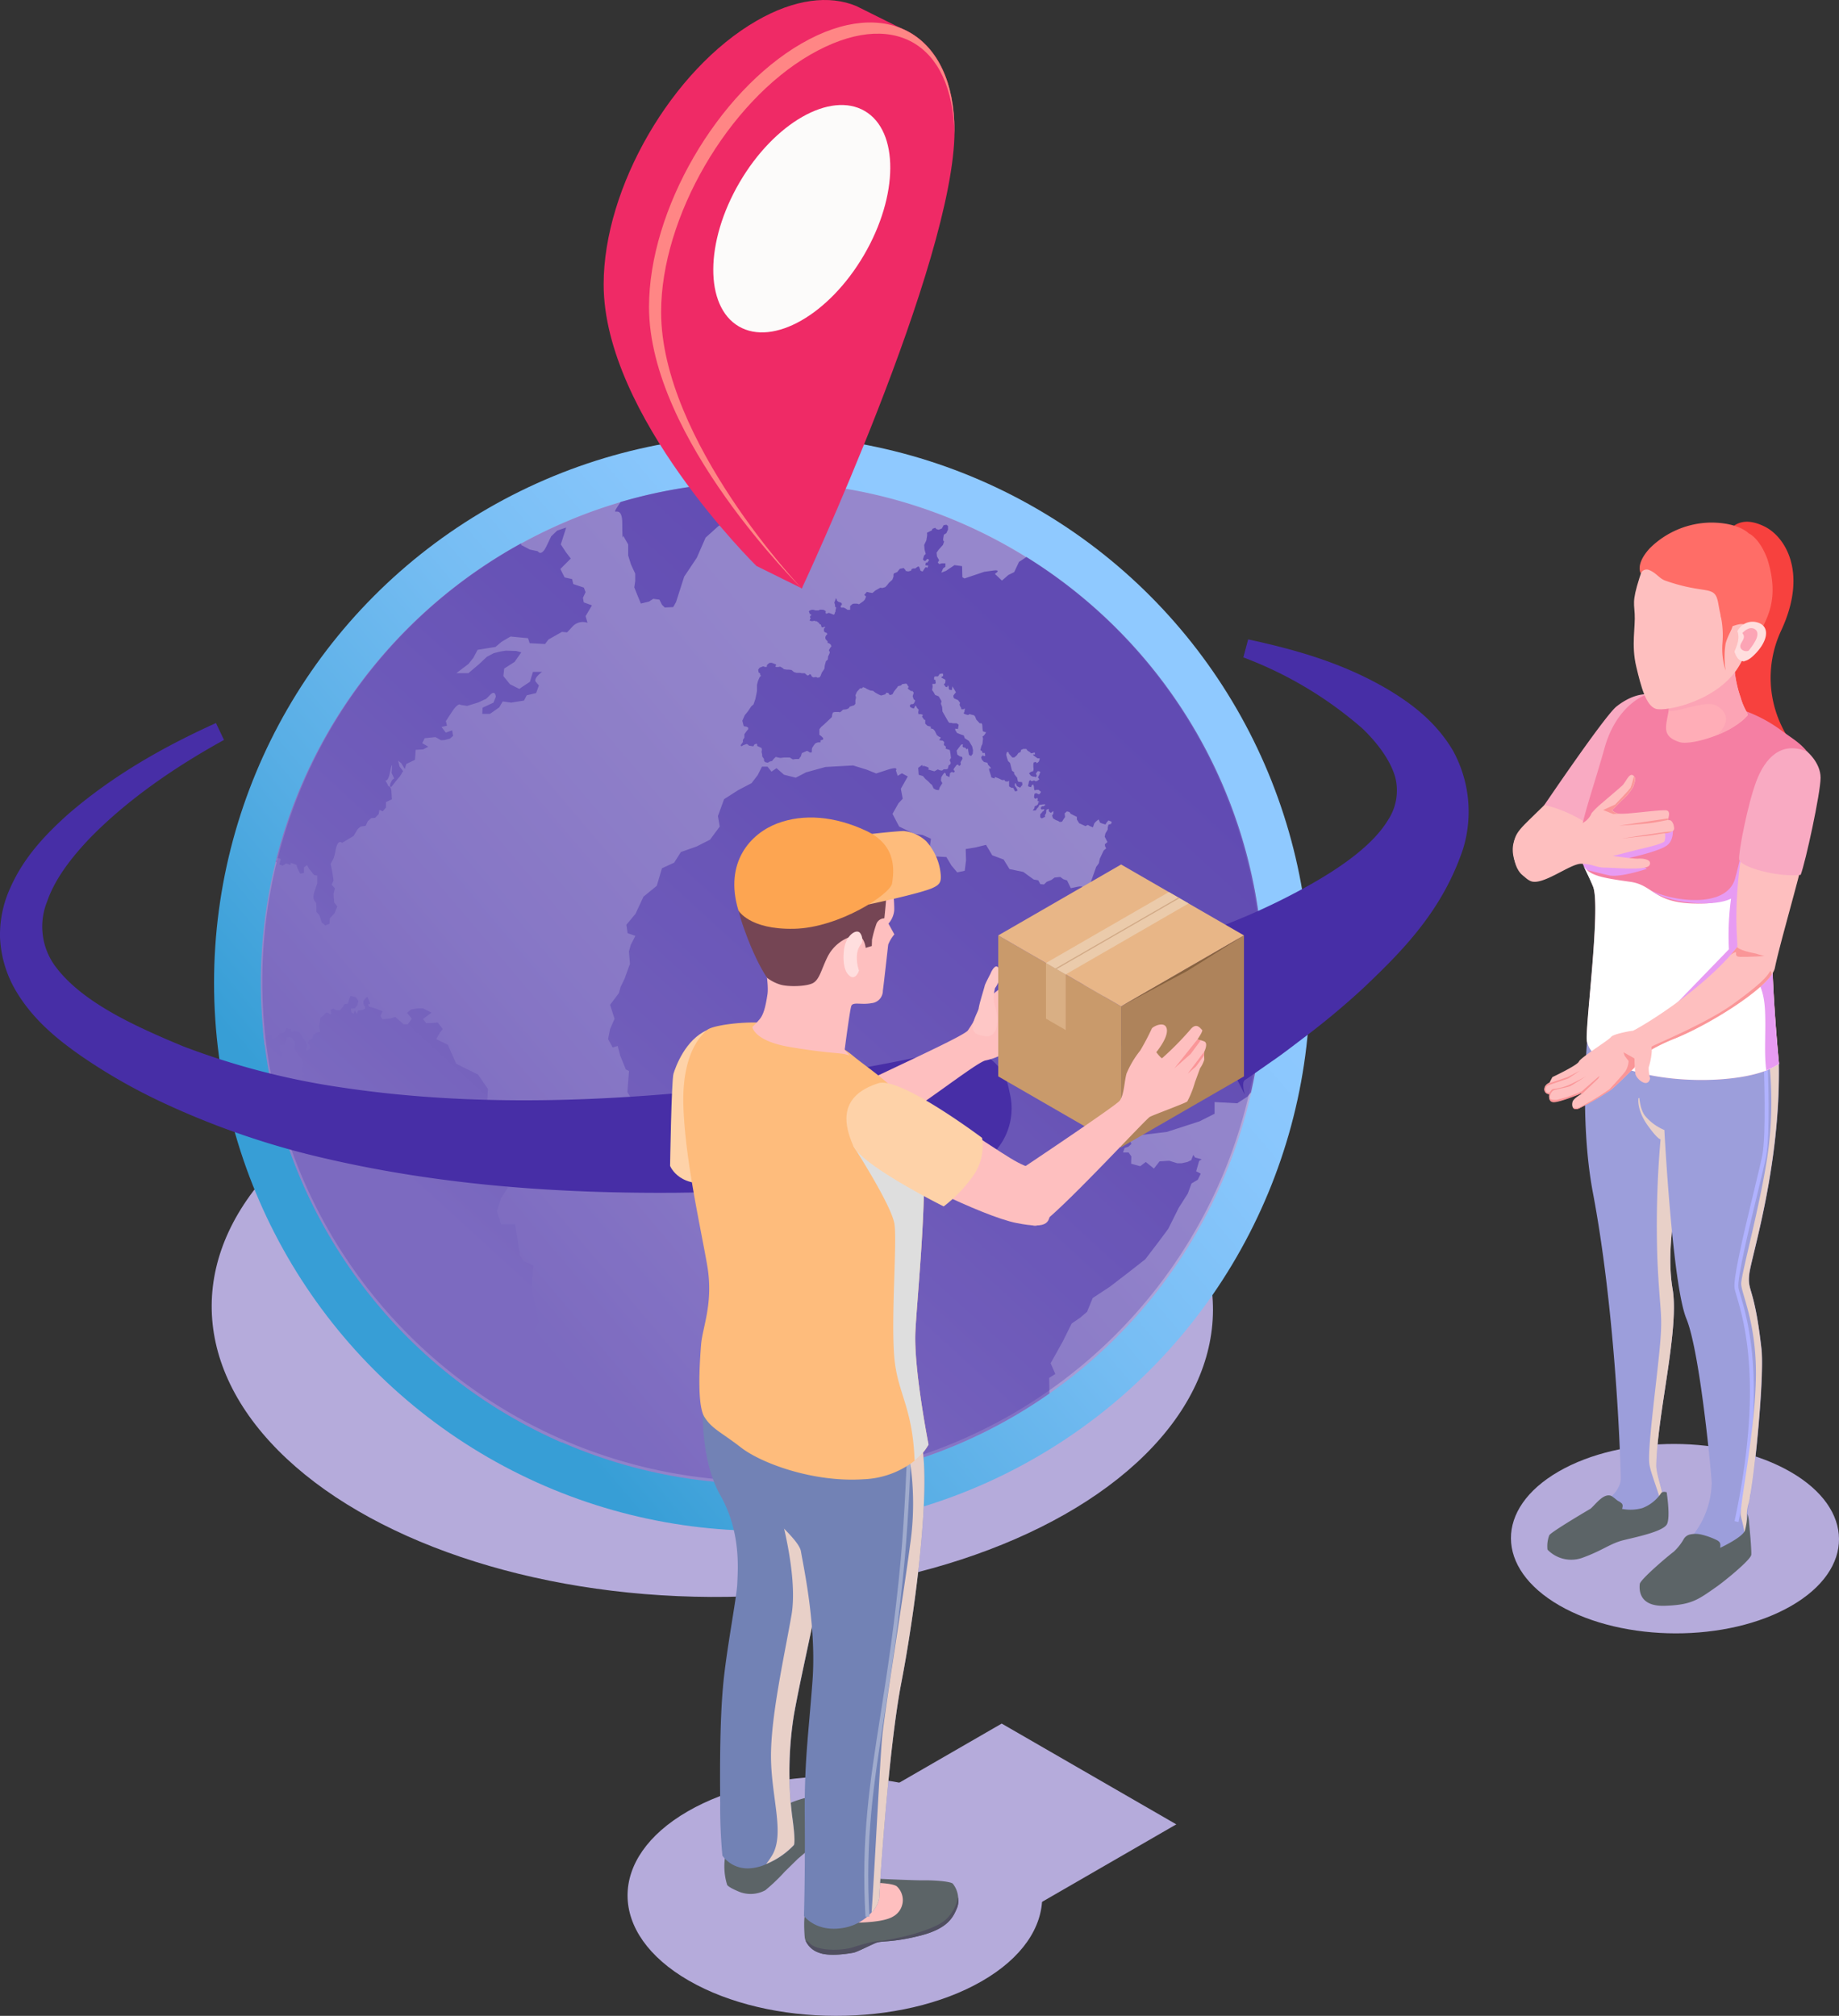 <svg xmlns="http://www.w3.org/2000/svg" xmlns:xlink="http://www.w3.org/1999/xlink" width="332.567" height="364.6" viewBox="0 0 332.567 364.6">
  <rect x="0" y="0" width="332.567" height="364.6" fill="#333333" stroke="none"/>
  <defs>
    <linearGradient id="linear-gradient" x1="0.127" y1="0.816" x2="0.859" y2="0.196" gradientUnits="objectBoundingBox">
      <stop offset="0.09" stop-color="#379ed6"/>
      <stop offset="0.3" stop-color="#58aee5"/>
      <stop offset="0.54" stop-color="#76bdf3"/>
      <stop offset="0.75" stop-color="#88c6fc"/>
      <stop offset="0.9" stop-color="#8fc9ff"/>
    </linearGradient>
    <linearGradient id="linear-gradient-2" x1="0.127" y1="0.816" x2="0.859" y2="0.196" gradientUnits="objectBoundingBox">
      <stop offset="0.09" stop-color="#9182ca"/>
      <stop offset="0.31" stop-color="#9f92d1"/>
      <stop offset="0.66" stop-color="#afa4d8"/>
      <stop offset="0.9" stop-color="#b5abdb"/>
    </linearGradient>
    <linearGradient id="linear-gradient-3" x1="0.173" y1="0.848" x2="0.858" y2="0.098" gradientUnits="objectBoundingBox">
      <stop offset="0.09" stop-color="#9182ca"/>
      <stop offset="0.32" stop-color="#8271c3"/>
      <stop offset="0.66" stop-color="#725fbb"/>
      <stop offset="0.9" stop-color="#6c58b8"/>
    </linearGradient>
    <linearGradient id="linear-gradient-4" x1="-1392.507" y1="44.677" x2="-1391.54" y2="44.677" gradientUnits="objectBoundingBox">
      <stop offset="0.12" stop-color="#feb9b8"/>
      <stop offset="1" stop-color="#ffdede"/>
    </linearGradient>
    <linearGradient id="linear-gradient-5" x1="-361.347" y1="0.831" x2="-361.584" y2="-0.042" gradientUnits="objectBoundingBox">
      <stop offset="0.12" stop-color="#f7413e"/>
      <stop offset="0.99" stop-color="#ff6d67"/>
    </linearGradient>
    <linearGradient id="linear-gradient-6" x1="1030.983" y1="0.57" x2="1031.522" y2="1.142" gradientUnits="objectBoundingBox">
      <stop offset="0.12" stop-color="#fca4b5"/>
      <stop offset="0.99" stop-color="#ffadb7"/>
    </linearGradient>
    <linearGradient id="linear-gradient-7" x1="-825.263" y1="0.682" x2="-823.885" y2="0.184" xlink:href="#linear-gradient-4"/>
    <linearGradient id="linear-gradient-8" x1="-1512.165" y1="0.213" x2="-1512.872" y2="0.88" xlink:href="#linear-gradient-6"/>
  </defs>
  <g id="Grupo_124803" data-name="Grupo 124803" transform="translate(-982.433 -1014)">
    <g id="CF8_1.4_Declaraciones_de_cambio_1_copia" data-name="CF8_1.4 Declaraciones de cambio 1 copia" transform="translate(964.638 987.52)">
      <g id="Layer_1" data-name="Layer 1" transform="translate(17.795 26.481)">
        <g id="Grupo_62456" data-name="Grupo 62456">
          <g id="Grupo_62452" data-name="Grupo 62452" transform="translate(0 78.663)">
            <g id="Grupo_62451" data-name="Grupo 62451" transform="translate(38.02)">
              <ellipse id="Elipse_4351" data-name="Elipse 4351" cx="52.267" cy="90.537" rx="52.267" ry="90.537" transform="matrix(0.005, -1, 1, 0.005, 0, 209.716)" fill="#b5abdb"/>
              <g id="Grupo_62450" data-name="Grupo 62450" transform="translate(0.69)">
                <circle id="Elipse_4352" data-name="Elipse 4352" cx="99.105" cy="99.105" r="99.105" fill="url(#linear-gradient)"/>
                <circle id="Elipse_4353" data-name="Elipse 4353" cx="90.644" cy="90.644" r="90.644" transform="translate(8.46 8.46)" fill="url(#linear-gradient-2)"/>
                <path id="Trazado_132337" data-name="Trazado 132337" d="M88.52,286.49Z" transform="translate(-73.226 -166.616)" fill="#869741"/>
                <path id="Trazado_132338" data-name="Trazado 132338" d="M144.743,144.255a90.927,90.927,0,0,1,23.167-3.635l.313.458-2.6,2.031v2.107l-.618,1.848-2.6,1.581-2.291,2.062-1.581,3.627-2.291,3.428-1.466,4.581-.512.924-1.527.076-.512-.5-.458-.924-1.122-.145-.764.5-1.474.351-.672-1.634-.512-1.29.168-1.138v-1.352l-.764-1.642-.512-1.642v-1.993l-.9-1.573s-.168,1.573-.168-2.421C144.964,144.048,142.368,147.874,144.743,144.255Zm114.224,91.423-2.291,1.428-3.238-1.2.5-1.886.252-2.787-.764-.489-.649,1s-1.2,2.428-1.2.542v-1.878l.557-1.176-1.023-1.917-1.268-2.558-.046-2.619.641-.244.305-1.2.9,1.206.817-.993,1.672,5.406,1.527,1.68,1.145,1.481,1.023,1.184,1.367,1.252.947-1.275.84,1.046v-.451a90.576,90.576,0,0,0-42.844-77.022l-1.344.886-.87,1.848-1.046.512-1.168,1.016-1.283-1.206s1.321-.817-.3-.6l-1.619.221-3.574,1.206-.382-.229-.053-2-1.374-.183-1.527,1.031-.848.328.313-.764.42-.3v-.618h-.641l-.489.13-.244-.29.244-.4-.389-.68-.076-.695.389-.55.764-.855.221-.649s-.252.053-.16-.565l.1-.618.451-.283.305-.649v-.641l-.283-.237-.5.076-.351.618-.565.214-.428-.13-.176-.229-.512.183-.107.29-.5.237-.4.206s.107.176,0,.764l-.1.6-.389.832.069.848.214.764-.3.3-.206.7s.283.466.527.183l.244-.283.359.168-.321.489h-.267l-.115.489.55.092-.229.451s-.13-.443-.466.076l-.344.527-.374-.145-.092-.283-.153-.4s-.092-.191-.4.038l-.3.229h-.344l-.3.092-.145.328-.512.122-.565-.13s.244.061,0-.214l-.237-.275-.695.145-.336.4-.122.176-.634.275-.053.176v.374l-.206.565-.611.55-.4.519-.283.283-.512.153-.389-.053-.909.527-.5.428-.489-.076-.527-.122-.458.542.321.3-.221.55-.283.3-.764.542-.351-.107h-.6l-.26.076-.4.359v.68h-.489l-.283-.206-.374-.191h-.489l-.1-.237.069-.115.176-.191-.053-.283-.252-.122-.344-.107-.237-.206-.061-.252-.2-.2v.2l-.107.305-.115.29.13.458v.305l.206.137-.061.244-.069.328v.206l-.13.16v.2l-.176.168-.29-.115-.6-.229-.4.137h-.145l-.053-.26.053-.176-.382-.237-.4-.038h-.283l-.252.137h-.527l-.451-.115h-.252l-.382.13-.145.176.145.344s-.069.046.145.16l.214.115-.252.183-.053.275.137.1-.206.435.267.13h.336l.26-.084.153.1h.26l.428.328.122.221.206.053.069.244.084.267h.26l.367-.137-.053.214-.16.16v.466l.183.191.351.137.076.214-.206.191-.16.321.038.344.183.229.2.2v.29l.26.061.305.237.122.328-.2.221-.26.466.176.367-.084.275-.229.481-.069.58-.328.29-.206.764-.069.6-.473.71-.221.58-.191.275-.389.053-.16-.107h-.305l-.237.061-.3-.168-.191-.367-.191-.061-.176.191-.237.061-.481-.42h-.512l-.374-.076h-.634l-.435-.137-.221-.191-.214-.183-.466-.061h-.389l-.5-.076-.305-.252-.389-.214-.359.061h-.451l-.053-.237s.4-.115-.13-.313l-.519-.2h-.4l-.26.183-.237.237v.237s0,.069-.145.084h-.153l-.4-.107-.618.252-.26.351.084.5.267.183.038.328.153.107-.244.168-.336.764-.176.7v1.084l-.084.458-.2.985-.344,1.008-.382.321-.618.909-.58.718-.443,1,.252.985.512.092.305.191v.252l-.3.359-.4.557v.626l-.267.4v.4l-.412.573.153.2.336-.214.626-.221.214.122.2.191.764.115.221-.351.382-.13.092.13v.275l.8.382.061.3-.061.428.115.443v.344l.2.29.115.153.038.428.283.206.389.061.351-.206.4-.092.3-.374.389-.374.382.107.451.084.71-.084h.985l.55.359.5-.084h.6l.191-.29.153-.176.183-.6.939-.412.305.153.206.153h.305l.053-.2v-.366l.053-.267.313-.489.244-.313.283-.137.229-.069h.443v-.351l.473-.16v-.275l-.351-.351-.328-.221v-1.016l.313-.4.557-.481,1.382-1.306.084-.542.137-.313.351-.084h.718s.122.176.428-.122l.313-.29.618-.069.389-.168.221-.313.764-.237.237-.267v-.6l.115-.542-.107-.412.267-.611.275-.305.3-.336h.344l.145-.168s-.061-.084.183,0l.244.084.351.214.6.267.481.061.412.321.573.321.466.2.764-.214.2-.305.321.061.168.191s.038.206.191.168l.16-.038.252-.076.267-.489.214-.29.351-.42.168-.275.451-.107.107-.038.206-.221.687-.107.168.084.16.305.2.237s-.412.176,0,.451l.382.275h.267l.221.3-.191.626.168.542.29.237-.153.4-.16.214-.229.061h-.252l-.2.313.107.2.283.16.359.115.283-.557.145.137.145.305.29.305-.076.527.076.328a.84.84,0,0,1,.527,0l.26.1-.176.305.191.29.214.29h.176v.695l.4.389.6.16v.313l.451.13.3.351.351.725.328.26.4.191-.321.466.267.046.389.053.267.237-.061.55.382.3-.069.351.5.168.26.076.115.618.1.817-.237.4.206.512-.16.328-.221.076-.16.649-.267.092h-.473l-.283.229-.443-.053-.344-.16-.527.3s.092.122-.565-.084l-.657-.2s.367-.29-.229-.481l-.6-.191-.2.16s.16-.489-.305-.13l-.473.359.061.68.038.565.764.229.443.519.489.412.435.458.275.214.29.641.443.244.5.061.176-.527.458-.725-.252-.5.069-.6.328-.512.283-.313.221.252v.244l.3.16.328.168.069-.374.053-.374.367-.221.191.16.221-.092.061-.267s-.42,0-.038-.527l.382-.512.283-.069.1.183.115.076.267-.26-.053-.42.351-.611-.061-.351-.412-.107-.458-.305-.069-.42-.061-.29.695-.932.153-.191h.321l-.107.26.107.237.5.13v.145l.221.092.16-.153.076.573.107.588.382.214.3-.4.053-.649-.145-.664-.588-1.008-.764-.5-.176-.5-.6-.206-.611-.244-.328-.519v-.267l.481.076.053-.267.084-.512-.359-.26h-.7l-.267-.076H204.2l-.206-.237-1.046-1.833-.061-.809-.214-.58.1-.481-.5-.855-.649-.26-.321-.573-.229-.305.1-.611-.046-.512h.489l.115-.13-.061-.588-.237-.061v-.344l.122-.229h.588l.321-.466h.214l.252-.076.137.153v.336s-.565.168-.137.374l.42.2.153.16-.053.5-.244.267.336.451.237.053.183-.351.122.3v.26l.092.237.3.061h.183l.092-.664.389.657.244.435-.252.29-.2.275v.3l.122.221.718.321.367.5-.107.313.137.344.145.206.046.29h.389s.336-.328.229.107,0,.283-.107.435l-.1.16.176.16.634.183.267-.168.649.176s.267,0,.412.4l.153.4.657.718s.389-.267.435.374l.046.641.053.382.42.168h.176a2.352,2.352,0,0,1-.458.664l-.191.107.084.4-.107.947-.206.451-.168.695.3.168.084.336h.42l.069.382v.168h-.351l-.046-.2-.229.305s-.16-.038-.046.313.107.283.107.283l.351.374.6.137.137.374.481.512v.221s-.489-.4-.221.435.252.764.252.764l.076.359.58.183.076-.267.687.26.618.305.4-.038.168.26.435.038.244-.137v1.008l.443.267h.3l.344.649.466-.13-.244-.542-.26-.328v-.4l.13-.107.252.557.573.275.26-.351.145-.13-.053-.512-.687-.084-.1-.145-.107-.588-.275-.328-.267-.351v-.3l-.382-.275-.359-1.413-.359-.336-.191-.565-.153-.611.137-.466h.168s.092-.038.153.137l.053.176.42.466.16.206h.382l.275-.229.2-.191.252-.374.4-.183.092-.382.4-.183h.542l.252.336.328.183.305.283.649-.16.053.359s-.687-.13-.115.29l.573.412h.382v.122l-.13.42-.137.153-.252.191-.176-.237-.382.092-.069.26v.55l.046.412-.069.336-.221.092-.191.038-.351.29.183.214.137.2.42.183h.283l.137.107.267-.237-.183-.435.321-.428h.244l.244.153-.2.5-.237.473.252.328-.305.252-.328.137-.328-.176-.252.115h-.26l-.206-.191-.206.283-.053.374s-.2.466,0,.527l.221.069.221.046.137-.351.221-.16.145.328.053.527s0,.283.221.206l.191-.069h.382l.451.367-.2.336-.2.115-.489-.221-.283.115-.076.4v.328l.214.183.351-.16.084.115-.038.451.359.145-.283.191s.145.13-.061.305l-.2.176-.305.107-.092.4-.275.4.557-.038.214-.367.183-.153.229-.466.588-.084s.718-.1.451.115l-.26.214h-.313l-.229.344.168.244.489-.076-.1.435s.061-.3-.283.122-.344.359-.344.359v.573l.29.2.611-.305-.076-.244.237-.42.046-.6.443-.176v.443l.351.29.16-.1.321-.229v.458l-.237.359.16.5.5.313.443.168.275.183.42-.053.267-.443.275-.4-.076-.657.412-.359.451.1.252.344,1.1.55v.473l.412.672,1.13.519.443-.214.344.206.573.237.252-.725.244-.283.527-.435.275.6.481.183.489.137.191-.336.351-.4.237.1.351.153-.1.382-.489.145-.13.489v.367l-.42.725-.13.58.5.985-.473.389.038.351.2.4-.451.382-.695,1.466-.183.848-.473.641-1.122,3.169-.7.565h-.611s.1-.351-1.031-.115l-1.13.237-.672-1.4-.695-.229-.535-.4-1.031.107-.58.435-.84.336-.5.481-.657-.061-.374-.687-.84-.16-1.863-1.359-2.5-.519-1.061-1.726-2.054-.764-1.13-1.886-1.909.466-1.764.29.061,2.031-.237,1.9-1.359.29-1.046-1.245-.916-1.527-1.909-.115-1.1-1.68.221-1.527-1.527-.68-1.527-.214-2.7-1.306-1.2-2.291,1.084-1.917.764-.825-.336-1.8,1.252-2.222-1.061-.573-.764.458-.321-.962s.618-.825-1.474-.145l-2.092.68-1.71-.687-2.466-.764-4.986.275-3.535.977-1.848.962-2.123-.535-1.352-1.184-.916.626-.718-.909h-1l-.764,1.527-1.122,1.466-2.4,1.252-2.566,1.642-1.115,3.054.328,1.9-1.756,2.375-2.421,1.229-2.848,1-1.214,1.924-2.207,1.016-.939,3.176-2.4,1.955-1.458,3.123-1.642,1.962.221,1.527,1.413.481-.832,1.611-.336,1.2.183,2.253-.962,2.665L144.735,232l-.29,1.069-1.6,2.138.809,2.527-.809,1.855-.359,1.8.825,1.527.909-.275.466,1.779,1.008,2.474.573.267-.3,3.818L148,254.424l1.939,2.65,1.787,3.337,1.917,1.863,2.039-.512.878-.985,3.413.237,1.413,1.657,1.688.5.764-1.161.764.489,1.985-1.382,1.688.137,3.963-.489,1.909.6.344,2.55-.122,1.962,1.382.6.672-.359,2.466.176,1.466,1.329.313,2.291-.535,3.383-.855,1.069L179.142,276l-1.206,1.527-.618,2.993,2.764,7.9,1.184,2.291-1.428,1.382,1.619,4.223-.886,2.23,1,4.391-1.054,3.238-1.6.649-1.947,1.756-.5,3.627-1.016,3.184-.443,2.657.664,2.451.176,1.206a90.186,90.186,0,0,0,46.441-16.2l-.046-2.825,1.115-.71-.848-1.94,2.207-3.963,1.6-3.222,1.527-1.046,1.252-1.069,1.023-2.5,3.092-2.031,3.222-2.474,3.184-2.489,2.581-3.383,1.581-2.138,1.909-3.818,1.626-2.558.672-1.825,1.13-.672.542-1.1-.832-.435.535-1.863.466-.3-1.2-.328-.321-.466-.367.954-.71.328-1.046.229h-.764l-1.466-.458-1.749.115-1.016,1.3-1.466-1.191-1.016.764-1.642-.451.038-1.329-.489-.7h-1.016l.29-.817.68-.221.535-.5-.206-.611.267-1.435-.863-.389-.817-.718.061-1.023-.672-1.153-.183-.878-.886-.817-1.084-.535-.848-1.466.107-2.451-.5-.825.389-2.008-1.008-.764-.848.168-1.581-8.132.084-8.27-2.573-5.513-1.13-6.109,1.275-.649,2.8,4,.916,2.092a28.305,28.305,0,0,1,1.848,7.208l.611,4.513,2.214,6.567,3.887,6.758-1.283,5.345,1.283,5.536,5.146-.618,5.918-1.917,2.734-1.374V252.79l4.093.221,1.833-1.2.657-.764a91.182,91.182,0,0,0,2.23-18.173ZM126.76,151.738v.3l1.581.825,1.428.305s.611,1.038,1.527-.832l.893-1.863,1.092-1.046,1.626-.55-.977,3.054.909,1.382.893,1.176-1.878,1.886.764,1.527,1.359.3.206.9,1.917.641.313.825-.481,1.023.153.825,1.481.535-1.153,1.955.351,1.206a2.535,2.535,0,0,0-2.619.573l-1.069,1.153-.939-.084-2.443,1.382-.611.809L128.3,169.8l-.3-.909-3.161-.3-1.6.939-1.115.939-3.238.527-.764,1.436-.9,1.13-2.184,1.657h2.184l1.955-1.657,1.359-1.283,1.275-.68,1.206-.3.977-.153,1.855.053.932.252-1.206,1.726-1.878,1.206-.153,1.359,1.2,1.481,1.688.848.466-.336,1.451-.954.542-1.794h1.657s-1.665,1.176-1.13,1.81l.55.641-.5,1.382-1.7.4-.489.947-2.329.382-1.527-.221L122.8,181.4l-1.688,1.184h-1.39l.076-1.13,1.955-.9.428-1.084s-.092-1.313-1.046-.313-.848.764-.848.764l-1.29.6-2,.618-1.191-.183s-.374-.527-1.527,1.206l-1.13,1.733.2.825-.985.229.764,1.016,1.153-.4.168,1-.565.489-.977.26-.641.038-.718-.412-.3-.153-1.924.191-.451.9,1.092.641-.932.489-1.352.076-.115,1.8-1.581.764-.267.9-.641-1.054-.565-.451.267,1.054.626.84-.55.916-.764.909-.764.985s-.557.26-.115-.764.764-.382.443-1.046l-.328-.672s.305-3.054-.29-.1c-.305,1.527-.687,1.527-.855,1.413.053.084.137.229.267.473a6.187,6.187,0,0,1,.305.626c.206,0,.489.145.55.993l.084,1.352-1.084.527v.97l-.565.687-.6-.26-.153.764-.641.68-.68.038-.634.565-.382.825-.939.153-.5.435-.764,1.26-2.069,1.245s-.71-.764-1.13,1.084a10.2,10.2,0,0,1-.412,1.733l-.527.977.3,1.474.229,1.527-.336.764.565.641-.229,1.054.115,1.527.565.718L93,218.665l-.832.893-.061.993-.764.29-.634-.519-.412-1.283-.565-.68V217.5l-.061-.764a1.451,1.451,0,0,1-.466-1.26l.153-.718.535-1.527v-1.4l-.58-.107-.893-1.107-.374-.68-.565.412v1.016l-.68.115-.481-.932-.191-.649-1.008-.374-.084.374-.786-.26-.588.389-.634-.214.267-.954s-.687-.451-.687.038v.489h-.267A90.812,90.812,0,0,1,126.76,151.738Zm7.369,162.642a90.866,90.866,0,0,1-50.3-56.008v-.153l.221-.267.764-.328.092-.374-.313-.275v-.481l.053-.084.328-.13.275-.221-.107-.6.13-.565.466-.267.519-.267.42-.275-.053-.374c-.053-.382.115-.466.115-.466l.886-1.046-.206-.16-.359.275-.367-.2-.153-.076-.13-.221c-.336-.4.16.2.046-.351s0-.5,0-.5l.344.168.252-.084v-.535l.443-.283-.16-.68a2.917,2.917,0,0,0-.237-.764l-.13-.557.168-.275h.283v-.489l-.344-.351-.061-.435.3-.374-.069-.87-.412-.8-.954-1.168v-1.642l-.359-.2-.206-.473-.5-.122-.458.061-.4,1.313-.451.046-.313.038-.267.183.321.351-.153.176c-.153.168.435.5.435.5l.145.389-.115.252-.252.428-.283.1-.817-.115-.283-.237c-.283-.244.13-.6.13-.6h-.58v.5l-.351.122-.328-.214v-.389l.092-.29.206.069.176-.4.145-.367-.382.115-.374-.2-.244-.4H80.35c-.115-.893-.206-1.787-.29-2.688l.313.29c.359.328,0,.344,0,.344l.1.351.4-.046a1.572,1.572,0,0,0,.4-.053l.351.13.13.466h.481l.618-.481.2-.382.649-.1.267-.2.145-.367c.137-.367.168-.313.168-.313l.4.115.542.038-.076.313.16.16.565-.1.87.267.4.764.664.9.221.71-.107.519c-.115.519.351.267.351.267l.351-.321-.115-.512-.305-.382.1-.3.1-.267.6-.26.214-.764.725-.4.466-.053-.046-.3-.137-.664.237-1.581.535-.451.481-.5h.267l.5.313.191-.16-.145-.634.527-.26.435.313h.764l.5-.6.26-.466.687-.153.092-.466.336-.909.962.221.473.71-.183.764-.466.565-.7.046.069.649.412.283.221-.611.359.6.252-.611.764-.069.42-.168.046-.382-.283-.6v-.466l.382-.5c.382-.5.466.069.466.069l.267.611c.267.6-.267.305-.267.305l.115.5,1.023.29,1.466.573-.374.87.374.58,1.527-.16.764-.275,1.527,1.344h.764l.71-1.023-.863-1.054.764-.626,1.191-.168h.954l1.527.764-1.527,1.13.55.764h.916l1.191-.115.9,1.184-.512.657L111.4,241.4l2.1,1.031,1.527,3.428,1.352.68,2.573,1.275,1.8,2.6-.221,3.726-1.474,4.856V261.7s0-2.711,1.7,3.5l1.016,1.581,2.6,1.466-1.237,1.924-.764,2.367.764,2.367h2.527l.4,2.382.451,3.161.68,1.13,1.81.764-.344,3.955,1.245,6.322-2.092,3.818,1.161.389L131,298.8l-.527,2.375-2.657,1.688,1.191,1.474,2.825,1.81,1.917,1.917.389,4.856a8.691,8.691,0,0,1-.008,1.436Z" transform="translate(-71.225 -132.129)" fill="url(#linear-gradient-3)"/>
                <path id="Trazado_132339" data-name="Trazado 132339" d="M170.212,140.58a90.383,90.383,0,1,1-.005,0Zm-50.7,139.6c-33.6-33.208-35.888-85.376-5.116-116.514s82.963-29.459,116.56,3.749,35.888,85.376,5.116,116.507S153.108,313.393,119.51,280.185Z" transform="translate(-71.107 -132.12)" fill="#472ea6" opacity="0.28"/>
              </g>
            </g>
            <path id="Trazado_132340" data-name="Trazado 132340" d="M308.688,177.93c8.819,1.909,17.509,4.368,25.778,9.354,4.085,2.512,8.254,5.7,11.247,10.736a22.976,22.976,0,0,1,1.84,17.807c-3.772,11.255-11.041,18.524-18.02,25.152a138.715,138.715,0,0,1-11,9.163c-1.878,1.42-3.764,2.894-5.673,4.184l-2.871,2.008-1.436,1c-.473.351-1.168.26-.466,2.94l-14.615-28.84c1.672,2.161,1.947,1.527,2.443,1.4l1.458-.535,2.94-1.077c1.993-.687,3.818-1.527,5.765-2.291a118.1,118.1,0,0,0,11.057-5.131c6.941-3.658,13.79-8.117,16.86-13.218a9.682,9.682,0,0,0,1.29-7.72c-.809-2.9-3.054-6.048-5.918-8.8a70.15,70.15,0,0,0-21.548-12.874Z" transform="translate(-82.971 -140.95)" fill="#472ea6"/>
            <path id="Trazado_132341" data-name="Trazado 132341" d="M200.447,264.866a11.614,11.614,0,0,1-9.781,14.08A404.7,404.7,0,0,1,140,282.7c-21.075.153-42.318-1.344-63.11-6.147a146.285,146.285,0,0,1-30.329-10.476,101.813,101.813,0,0,1-14.035-8.079c-4.49-3.123-9.094-6.872-12.164-12.355a20.838,20.838,0,0,1-2.566-9.163,20.449,20.449,0,0,1,1.924-9.071c2.451-5.482,6.345-9.537,10.331-13.126,8.147-7.055,17.257-12.217,26.8-16.539l1.451,3.054c-8.789,4.856-17.341,10.69-24.205,17.715-3.36,3.512-6.391,7.43-7.788,11.53a12.11,12.11,0,0,0,1.237,11.347c4.719,6.7,14.508,11.133,23.335,14.806a134.391,134.391,0,0,0,28.543,7.437c19.616,2.963,39.767,2.848,59.727,1.153a385.254,385.254,0,0,0,50.32-7.842,8.857,8.857,0,0,1,10.69,6.6Z" transform="translate(-17.795 -145.633)" fill="#472ea6"/>
          </g>
          <g id="Grupo_62455" data-name="Grupo 62455" transform="translate(109.165)">
            <g id="Grupo_62454" data-name="Grupo 62454">
              <path id="Trazado_132342" data-name="Trazado 132342" d="M206.445,27.572h0c-4.849-2.016-11.148-1.306-18.059,2.688C173.115,39.072,160.76,60.4,160.76,77.907c0,23.824,27.626,50.931,27.626,50.931L196.6,132.9,214.814,31.734Z" transform="translate(-160.76 -26.481)" fill="#ef2a66"/>
              <g id="Grupo_62453" data-name="Grupo 62453" transform="translate(8.201 4.065)">
                <path id="Trazado_132343" data-name="Trazado 132343" d="M199.126,35.6c15.272-8.8,27.626-1.756,27.626,15.753,0,23.824-27.626,82.833-27.626,82.833S171.5,107.074,171.5,83.243C171.5,65.734,183.87,44.408,199.126,35.6Z" transform="translate(-171.5 -31.804)" fill="#ef2a66"/>
                <ellipse id="Elipse_4354" data-name="Elipse 4354" cx="22.564" cy="13.027" rx="22.564" ry="13.027" transform="translate(4.994 48.396) rotate(-59.69)" fill="#fcfbfa"/>
              </g>
            </g>
            <path id="Trazado_132344" data-name="Trazado 132344" d="M173.691,84.167c0-17.1,12.08-37.935,26.985-46.54,14.745-8.514,25.794-2.291,26.053,14.432v-.71c0-17.509-12.37-24.557-27.626-15.753s-27.6,30.138-27.6,47.655c0,23.824,27.626,50.923,27.626,50.923h0S173.691,107.441,173.691,84.167Z" transform="translate(-163.299 -27.739)" fill="#ff8685"/>
          </g>
        </g>
        <g id="Grupo_62462" data-name="Grupo 62462" transform="translate(113.489 147.856)">
          <path id="Trazado_132345" data-name="Trazado 132345" d="M230.34,453.663c-14.684-8.476-38.423-8.522-53.023-.092s-14.508,22.144.168,30.612,38.423,8.522,53.023.1S245.031,462.146,230.34,453.663Z" transform="translate(-166.422 -273.823)" fill="#b5abdb"/>
          <path id="Trazado_132346" data-name="Trazado 132346" d="M245.252,471.2l31.574-18.234L245.252,434.74,213.67,452.967Z" transform="translate(-177.593 -270.859)" fill="#b5abdb"/>
          <g id="Grupo_62461" data-name="Grupo 62461" transform="translate(7.688)">
            <g id="Grupo_62457" data-name="Grupo 62457" transform="translate(31.168 26.934)">
              <path id="Trazado_132347" data-name="Trazado 132347" d="M251.571,257.81s-.153-1.718-1.458-1.191-7.246,5.253-7.636,5.986a23.429,23.429,0,0,1-2.489,4.65c-1.2,1.42-22.426,10.69-22.671,11.515s4.7,7.109,9.01,5.024,14.943-10.606,16.8-11.11a11.66,11.66,0,0,0,3.818-1.527,20.618,20.618,0,0,0,2.787-3s3.711-1.214,4.123-1.772a.825.825,0,0,0-.695-1.275,34.213,34.213,0,0,0-4.184,1.13l1.81-1.611s3.52-1.687,3.543-2.359a1.6,1.6,0,0,0-1.122-1.359c-.321,0,.618-.443.58-1.336s-1.374-1.26-1.374-1.26Z" transform="translate(-217.309 -255.657)" fill="#febfbf"/>
              <path id="Trazado_132348" data-name="Trazado 132348" d="M250.144,267.951s1.886.641,2.352-1.657-.573-3.978-.535-5.154a7.979,7.979,0,0,1,.252-1.848,3.963,3.963,0,0,0,.764-3.222c-.489-1.688-1.458.275-1.527.481s-1.046,1.978-1.115,2.359-.962,3.138-1.077,4.039S246.41,267.638,250.144,267.951Z" transform="translate(-224.609 -255.39)" fill="#fec7c6"/>
            </g>
            <g id="Grupo_62458" data-name="Grupo 62458" transform="translate(59.345 8.501)">
              <path id="Trazado_132349" data-name="Trazado 132349" d="M276.43,286.374l-22.22-12.828v-25.5l22.22,12.828Z" transform="translate(-254.21 -235.222)" fill="#c99a6b"/>
              <path id="Trazado_132350" data-name="Trazado 132350" d="M283.31,286.374l22.22-12.828v-25.5l-22.22,12.828Z" transform="translate(-261.09 -235.222)" fill="#ae835b"/>
              <path id="Trazado_132351" data-name="Trazado 132351" d="M276.43,256.906l22.22-12.828L276.43,231.25l-22.22,12.828Z" transform="translate(-254.21 -231.25)" fill="#e8b687"/>
              <path id="Trazado_132352" data-name="Trazado 132352" d="M269.086,266.713l-3.566-2.062V254.58l3.566,2.062Z" transform="translate(-256.884 -236.766)" fill="#d9af84"/>
              <path id="Trazado_132353" data-name="Trazado 132353" d="M269.086,252.67l22.22-12.828-3.566-2.062-22.22,12.828Z" transform="translate(-256.884 -232.794)" fill="#ebcbab"/>
              <path id="Trazado_132354" data-name="Trazado 132354" d="M267.966,252.023l22.22-12.828-.2-.115L267.76,251.908Z" transform="translate(-257.414 -233.101)" fill="#d1a986"/>
              <path id="Trazado_132355" data-name="Trazado 132355" d="M305.53,248.05l-22.22,12.828,11.988-6.414Z" transform="translate(-261.09 -235.222)" fill="#87623f"/>
            </g>
            <g id="Grupo_62459" data-name="Grupo 62459">
              <path id="Trazado_132356" data-name="Trazado 132356" d="M189.417,270.223s-2.214-1.726-6.2,0-5.742,6.7-6.109,7.9-.618,16.661-.618,16.661,1.756,4.581,9.025,2.734S189.417,270.223,189.417,270.223Z" transform="translate(-176.49 -231.782)" fill="#fed2a8"/>
              <path id="Trazado_132357" data-name="Trazado 132357" d="M199.107,454.222c.1-.137,4.169-2.291,7.162-2.253s2.718,3.711,2.184,5.345-5.78,5.918-5.78,5.918l-2.421,2.382a33.461,33.461,0,0,1-3.5,3.344,5.6,5.6,0,0,1-4.9.2c-1.588-.68-1.917-1.023-2-1.168a11.293,11.293,0,0,1,0-6.7C190.975,458.1,199.107,454.222,199.107,454.222Z" transform="translate(-179.529 -274.932)" fill="#5c6467"/>
              <path id="Trazado_132358" data-name="Trazado 132358" d="M187.871,410.381c-.55,6.353-.55,14.508-.489,20.9a93.34,93.34,0,0,0,.4,9.445,5.635,5.635,0,0,0,4.872,2.291,8.489,8.489,0,0,0,3.054-.763,14.324,14.324,0,0,0,5.009-3.429c.313-.664-.145-4.093-.283-5.04a65.133,65.133,0,0,1,.313-18.631c1.527-8.506,4.78-21.586,4.925-25.763a67.195,67.195,0,0,0-.458-7.216c-.634-6.872-1.718-15.6-1.718-15.6L184.267,359s-.657,9.843,3.154,16.57c3.749,6.613,3.146,13.37,3.054,15.913S188.39,404.051,187.871,410.381Z" transform="translate(-178.318 -252.952)" fill="#7282b5"/>
              <path id="Trazado_132359" data-name="Trazado 132359" d="M199.24,447.937a14.323,14.323,0,0,0,5.009-3.428c.313-.664-.145-4.093-.283-5.04a65.133,65.133,0,0,1,.313-18.631c1.527-8.506,4.78-21.586,4.925-25.763a67.187,67.187,0,0,0-.458-7.216,20.616,20.616,0,0,0-7.33-4.719s3.719,12.278,2.405,19.807-3.818,18.6-3.7,25.962,2.634,13.973,0,17.776A13.366,13.366,0,0,1,199.24,447.937Z" transform="translate(-181.869 -258.659)" fill="#e8d0c8"/>
              <path id="Trazado_132360" data-name="Trazado 132360" d="M235.9,476.736c-.672,1.527-1.466,3.7-6.7,5.024s-6.872.84-8.033,1.329-3.344,1.626-4.009,1.749-4.3.764-6.231,0a4.009,4.009,0,0,1-2.428-2.2,2.6,2.6,0,0,1-.137-.512c-.069-.618-.283-3.909.168-4.505s10.835-6.261,10.835-6.261,8.636.42,10.492.389,4.7.176,5.253.58a4.467,4.467,0,0,1,.985,2.489,3.6,3.6,0,0,1-.2,1.917Z" transform="translate(-184 -279.516)" fill="#5c6467"/>
              <path id="Trazado_132361" data-name="Trazado 132361" d="M221.521,472.42s3.658,0,4.635.641a3.39,3.39,0,0,1-.641,5.482c-2.123,1.306-7.9,1.084-8.858,1.191s-2.749-.122-3.344-.764,3.726-3.688,3.726-3.688Z" transform="translate(-185.182 -279.767)" fill="#febfbf"/>
              <path id="Trazado_132362" data-name="Trazado 132362" d="M235.977,477.811c-.672,1.527-1.466,3.7-6.7,5.024s-6.872.84-8.033,1.329-3.344,1.626-4.009,1.749-4.3.764-6.231,0a4.009,4.009,0,0,1-2.428-2.2,1.772,1.772,0,0,1,.764.5c1.443,1.527,6.109,1.268,7.674.764,4.223-1.374,5.391-1.229,5.391-1.229a49.409,49.409,0,0,0,5.528-1.153c1.817-.58,4.8-1.413,6.315-2.97a7.835,7.835,0,0,0,1.909-3.719A3.6,3.6,0,0,1,235.977,477.811Z" transform="translate(-184.077 -280.592)" fill="#504f60"/>
              <path id="Trazado_132363" data-name="Trazado 132363" d="M195.59,376.409c1.97,3.291,8.354,8.018,8.728,10.392s2.833,13.34,2.085,23.388-1.489,14.508-1.4,24.755-.145,17.776-.145,17.776,2.062,2.833,6.643,2.23a8.911,8.911,0,0,0,5.582-2.863,4.726,4.726,0,0,0,1.374-2.573c.053-1.428,1.657-26.847,4-38.943s5.467-34.964,3.627-43.608a2.618,2.618,0,0,0-.229-.634c-3.176-7.437-31.719,2.779-31.719,2.779A12.668,12.668,0,0,0,195.59,376.409Z" transform="translate(-180.647 -254.044)" fill="#7282b5"/>
              <path id="Trazado_132364" data-name="Trazado 132364" d="M222.7,454.69h.718c-.8-14.057.764-23.915,2.7-36.392,1.237-7.85,2.634-16.745,3.688-28.329.718-7.865,1.107-18.4,1.115-18.509h-.718c0,.107-.4,10.621-1.107,18.463-1.061,11.561-2.451,20.449-3.68,28.291C223.452,430.668,221.9,440.594,222.7,454.69Z" transform="translate(-187.365 -255.898)" fill="#a0abcd"/>
              <path id="Trazado_132365" data-name="Trazado 132365" d="M224.21,452.927a4.726,4.726,0,0,0,1.374-2.573c.053-1.428,1.657-26.847,4-38.943s5.467-34.964,3.627-43.608a2.619,2.619,0,0,0-.229-.634c-.764.458-1.527.977-2.291,1.527a51.61,51.61,0,0,1,.512,17.562c-1.313,10.018-4.665,30.306-5.093,35.125C225.722,425.622,224.752,445.544,224.21,452.927Z" transform="translate(-187.772 -254.884)" fill="#e8d0c8"/>
              <path id="Trazado_132366" data-name="Trazado 132366" d="M182.835,326.955c-.252,3.207-.764,10.881.6,13.057s2.947,2.688,6.643,5.551,13.111,6.322,22.1,5.727a16.035,16.035,0,0,0,9.27-3.352,9.644,9.644,0,0,0,2.52-2.917s-2.718-13.8-2.375-20.464c.26-5.345,1.863-21.189,1.527-30.688a26.4,26.4,0,0,0-.626-5.643c-1.833-6.7-8.529-10.446-12.339-13.653s-12.561-5.467-15.913-5.811-9.27.374-10.3,1.26-4.643,4.184-4.3,13.912,3.123,21.838,4.3,28.657S183.094,323.733,182.835,326.955Z" transform="translate(-177.23 -231.597)" fill="#febc7c"/>
              <path id="Trazado_132367" data-name="Trazado 132367" d="M227.323,336.5c.634,6.269,3.291,8.728,3.635,18.326a9.644,9.644,0,0,0,2.52-2.917s-2.718-13.8-2.375-20.464c.26-5.345,1.863-21.189,1.527-30.688-.367-.764-.573-1.115-.573-1.115l-12.217-1.8s6.994,10.812,7.483,14.218S226.636,329.46,227.323,336.5Z" transform="translate(-186.739 -238.492)" fill="#dedede"/>
              <path id="Trazado_132368" data-name="Trazado 132368" d="M197.375,243.6s1.71,7.72,1.336,10.224-.764,3.772-1.458,4.581a17.759,17.759,0,0,1-1.283,1.352s.29,2.5,6.666,3.6,9.323,1.107,10.125,1.329l.764.214-.855-1.016s.916-7.063,1.191-7.9,1.81-.176,3.673-.535a2.245,2.245,0,0,0,2.039-2.253c.115-.657.9-7.758.97-8.331a6.559,6.559,0,0,1,1.115-1.855l-1.069-1.947a4.139,4.139,0,0,0,1.038-2.382c.053-1.329-.26-6.994-1.718-8.766s-11.209-2.932-13.851-2.123S195.993,234.1,197.375,243.6Z" transform="translate(-181.096 -221.869)" fill="#febfbf"/>
              <path id="Trazado_132369" data-name="Trazado 132369" d="M218.92,231.08a2.008,2.008,0,0,0-.374,1.13c-.084.764.764,1.6.7,2.779s-.321,3.551-.321,3.551a1.573,1.573,0,0,0-1.466,1.092,22.448,22.448,0,0,0-.764,2.772l-.038,1.145-1.107.336s-.283-2.764-2.207-2.176a7.315,7.315,0,0,0-4.749,3.917c-1.084,2.237-1.382,3.894-2.5,4.581s-4.635.764-6.048.3a7.636,7.636,0,0,1-2.291-1.176s-2.092-2.787-4.413-9.529-.886-10.69,0-11.981,3.6-2.329,3.6-2.329-.13-2.963,6.773-4.368,14.951,4.5,15.86,5.482,1.054,3.6,1.054,3.6Z" transform="translate(-180.176 -220.304)" fill="#754554"/>
              <path id="Trazado_132370" data-name="Trazado 132370" d="M221.144,236.6s9.316-1.978,11.507-2.963c1.527-.687,1.749-1.222,1.374-3.459a10.407,10.407,0,0,0-2.489-5.017,7,7,0,0,0-4.062-1.84c-2.023.038-10.919,1.077-13.607,1.527S221.144,236.6,221.144,236.6Z" transform="translate(-185.218 -220.874)" fill="#febc7c"/>
              <path id="Trazado_132371" data-name="Trazado 132371" d="M192.442,236.918s1.924,3.5,10.064,3.329,17.463-6.277,17.738-8.231,1.046-6.8-4.681-9.484-11.354-3.131-16.1-1.336S189.807,228.167,192.442,236.918Z" transform="translate(-180.087 -220.117)" fill="#fda551"/>
              <path id="Trazado_132372" data-name="Trazado 132372" d="M220.823,249.324a2.024,2.024,0,0,0-.244-1.909c-.687-.886-2.611.451-2.917,2.978s.176,4.284,1.176,4.872,1.527-1.069,1.527-1.069S219.235,251.1,220.823,249.324Z" transform="translate(-186.202 -226.506)" fill="url(#linear-gradient-4)"/>
            </g>
            <g id="Grupo_62460" data-name="Grupo 62460" transform="translate(31.896 37.439)">
              <path id="Trazado_132373" data-name="Trazado 132373" d="M227.461,284.1c2.237.947,2.7,1.252,8.277,4.711,10.522,6.552,13.027,8.743,15.882,9.606s4.062,4.505,3.818,7.17,0,4.108-6.193,2.886-22.426-9.361-27.26-12.706C216.061,291.68,220.673,281.227,227.461,284.1Z" transform="translate(-218.498 -272.566)" fill="#febfbf"/>
              <path id="Trazado_132374" data-name="Trazado 132374" d="M291.287,271.868s1.122-1.581.84-1.764-.97-1.466-2.138,0a54.71,54.71,0,0,1-5.078,5.139c-.191.046-1.054-1.084-1.054-1.084s2.207-2.634,1.9-4.2-2.52-.451-2.711-.069a44.621,44.621,0,0,1-2.092,3.971,17.284,17.284,0,0,0-2.474,4.154c-.412,1.428-.435,3.948-1.275,4.956s-18.486,12.79-18.486,12.79-.084,13.034,4.925,9,18.326-18.517,19.051-18.906,6.345-2.443,6.765-2.779a17.542,17.542,0,0,0,1.39-3.482l.924-2.527a5.346,5.346,0,0,0,.764-1.573,13.218,13.218,0,0,1,0-1.428s.764-1.527,0-1.855a5.626,5.626,0,0,0-1.252-.344Z" transform="translate(-227.827 -269.148)" fill="#febfbf"/>
              <path id="Trazado_132375" data-name="Trazado 132375" d="M300.079,272.71l-4.169,5.223,2.963-2.619,1.81-2.451Z" transform="translate(-236.62 -269.99)" fill="#fa9698"/>
              <path id="Trazado_132376" data-name="Trazado 132376" d="M302.043,275.62l-2.963,3.955,1.489-1.283,1.466-2.008Z" transform="translate(-237.369 -270.678)" fill="#fa9698"/>
              <path id="Trazado_132377" data-name="Trazado 132377" d="M242.787,292.911a9.423,9.423,0,0,1-1.863,7.216,25.327,25.327,0,0,1-5.078,5.185s-14.852-7.414-16.379-11.018c-1.283-3.054-3.26-8.773,4.581-11.263C227.988,281.793,242.787,292.911,242.787,292.911Z" transform="translate(-218.262 -272.407)" fill="#fed2a8"/>
            </g>
          </g>
        </g>
        <g id="Grupo_62465" data-name="Grupo 62465" transform="translate(273.241 94.364)">
          <path id="Trazado_132378" data-name="Trazado 132378" d="M426.211,373.564c-11.622-6.712-30.406-6.75-41.951-.076s-11.492,17.509.13,24.221,30.406,6.742,41.951.076S437.833,380.268,426.211,373.564Z" transform="translate(-375.637 -201.707)" fill="#b5abdb"/>
          <g id="Grupo_62464" data-name="Grupo 62464" transform="translate(0.325)">
            <path id="Trazado_132379" data-name="Trazado 132379" d="M391.358,365.215c5.757-3.978,8.445-3.7,8.445-3.7s7.155.489,6.383-3.818c-.626-3.665-1.573-5.925-1.8-7.5a3.67,3.67,0,0,1-.053-.764c.2-9.3,4.177-24.526,2.947-31.8-.916-5.406-.145-11.385.8-17.112a2.541,2.541,0,0,0,.084-.4c.26-1.6.512-3.176.764-4.688a2.675,2.675,0,0,1,.084-.466c.145-.97.29-1.917.4-2.833.053-.481.115-.939.168-1.4.115-.916.206-1.8.229-2.634a23.441,23.441,0,0,0-.053-3.818,11.043,11.043,0,0,0-.4-2.092c-2.291-8.1-17.455-10.331-17.455-10.331s-1.527,15.142.97,28.367c3.864,20.433,4.895,45.051,5.04,51.6.053,2.7-3.551,4.925-5.208,5.9-2.352,1.344-6.872,4.375-6.872,4.375S385.608,369.193,391.358,365.215Z" transform="translate(-378.372 -178.858)" fill="#9c9edb"/>
            <path id="Trazado_132380" data-name="Trazado 132380" d="M409.826,294a179.5,179.5,0,0,0-.573,21.693c.458,10.339,1.084,9.537.344,16.89s-2.176,17.891-1.779,20.265,2.718,7.185,2.634,10.308a2.657,2.657,0,0,0,.344-1.947c-.573-3.665-1.489-5.925-1.687-7.529a3.675,3.675,0,0,1-.053-.764c.2-9.3,4.177-24.526,2.947-31.8-.916-5.406-.145-11.385.8-17.112a2.541,2.541,0,0,0,.084-.4c.26-1.6.512-3.177.764-4.688a2.67,2.67,0,0,1,.084-.466c.145-.97.29-1.917.4-2.833.053-.481.115-.939.168-1.4.115-.916.206-1.8.229-2.634a23.448,23.448,0,0,0-.053-3.818,20.479,20.479,0,0,0-8.644-1.206s-.435,2.146,1.856,5.208C409.451,294.165,409.826,294,409.826,294Z" transform="translate(-383.095 -182.317)" fill="#e8d0c8"/>
            <path id="Trazado_132381" data-name="Trazado 132381" d="M395.69,380.537c-1.352-.389-2.68,1.527-3.619,2.352,0,0-7.269,4.261-7.483,4.826a5.492,5.492,0,0,0-.313,2.589,5.956,5.956,0,0,0,6.406,1.435c3.642-1.329,4.948-2.566,7.384-3.161s7.2-1.581,7.827-2.909-.069-5.742-.069-5.742-.764-.29-1.069.252a7.116,7.116,0,0,1-3.344,2.611,7.964,7.964,0,0,1-3.65.145c.076-.336.206-.672-.046-.977a2.582,2.582,0,0,0-.687-.466c-.328-.221-.611-.5-.939-.718a1.459,1.459,0,0,0-.4-.237Z" transform="translate(-377.986 -204.389)" fill="#5c6467"/>
            <path id="Trazado_132382" data-name="Trazado 132382" d="M407.034,286.745a9.071,9.071,0,0,0,3.5,2.573s1.458,28,3.978,34.124,4.581,28.764,4.581,29.711a15.83,15.83,0,0,1-4.581,10.789c-4.383,4.291-6.3,5.124-6.238,5.78a5.373,5.373,0,0,0,6.154,3.268c4.154-.687,5.269-.977,7.269-3.092s4.123-3.551,4.436-5.208-1.115-4.925-.26-8.048v-.053a3.243,3.243,0,0,1,.145-.6.436.436,0,0,1,0-.2c.053-.2.084-.458.137-.718.115-.718.229-1.527.374-2.52.916-6.872,2.031-19.609,1.573-23.671-1.283-11.393-2.573-10.247-2.2-13.485s5.666-19.448,5.345-38.057a2.4,2.4,0,0,0-.321-1.229c-2.688-5.345-24.671.046-24.671.046S405.034,284.194,407.034,286.745Z" transform="translate(-383.114 -179.303)" fill="#9c9edb"/>
            <path id="Trazado_132383" data-name="Trazado 132383" d="M429.293,361.462c5.253-24.541,1.71-36.468.374-40.958-.176-.6-.321-1.084-.374-1.382-.29-1.688,2.008-11.179,3.528-17.455.672-2.795,1.26-5.208,1.489-6.391.764-3.932.305-15.8.283-16.295h-.71c0,.122.473,12.286-.275,16.134-.229,1.168-.809,3.574-1.481,6.361-2.107,8.7-3.818,16.035-3.535,17.746.061.336.2.809.4,1.466,1.313,4.436,4.818,16.241-.4,40.607Z" transform="translate(-388.475 -180.541)" fill="#b0b2ff"/>
            <path id="Trazado_132384" data-name="Trazado 132384" d="M429.06,368.709c1.145-1.061,2.092-2.008,2.291-3.054.313-1.657-1.031-4.925-.115-8.04l.084-.26V357.3a3.238,3.238,0,0,1,.145-.6.435.435,0,0,1,0-.2,3.809,3.809,0,0,1,.137-.718c.115-.718.229-1.527.374-2.52.916-6.872,2.031-19.609,1.573-23.671-1.283-11.393-2.573-10.247-2.2-13.485s5.666-19.448,5.345-38.057a2.4,2.4,0,0,0-.321-1.229c-.825.2-1.458.4-1.458.4a67.959,67.959,0,0,1,0,15.546c-1,8.789-5.009,23.259-5.009,25.061s2.749,6.987,2.665,16.631-2.917,23.274-2.749,25.2C429.976,361.1,431.725,364.41,429.06,368.709Z" transform="translate(-388.593 -180.03)" fill="#e8d0c8"/>
            <path id="Trazado_132385" data-name="Trazado 132385" d="M415.073,388.827a4.46,4.46,0,0,1,2.291,0,12.752,12.752,0,0,1,2.558.909c.809.374.84.695.764,1.466,1.054-.519,4.009-1.993,4.467-3.108a15.083,15.083,0,0,0,.466-3.054,6.306,6.306,0,0,1,.29,1.688c.137,1.352.443,4.788.4,5.7s-4.879,4.826-6.216,5.765c-3.459,2.428-4.581,3.337-9.445,3.49s-4.581-3.154-4.513-3.932,4.826-4.856,6.147-5.849a9.645,9.645,0,0,0,1.863-2.382A1.818,1.818,0,0,1,415.073,388.827Z" transform="translate(-383.166 -205.616)" fill="#5c6467"/>
            <path id="Trazado_132386" data-name="Trazado 132386" d="M398.821,191.746s-3.184-.565-7.155,5.9c-3.513,5.719-6.063,9.759-10.087,13.744s-5.185,4.643-5.345,7.216.657,7.453,5.956,5.475,11.454-12.706,13.8-17.249S419.315,191.609,398.821,191.746Z" transform="translate(-376.099 -159.914)" fill="#febfbf"/>
            <path id="Trazado_132387" data-name="Trazado 132387" d="M383.56,210.946a23.671,23.671,0,0,1,7.01,2.909c2.871,1.978,14.508-22.449,12.912-22.8-2.413-.535-4.78.435-6.872,2.069S383.56,210.946,383.56,210.946Z" transform="translate(-377.836 -159.719)" fill="#f9aac2"/>
            <path id="Trazado_132388" data-name="Trazado 132388" d="M425.52,154.665s1.184-7,7.781-3.734c3.749,1.855,7.827,8.331,3.054,18.692a20.143,20.143,0,0,0,.863,18.952s-6.826-1.077-9.27-3.367-1.665-4.3-1.344-11.393S425.52,154.665,425.52,154.665Z" transform="translate(-387.756 -150.062)" fill="url(#linear-gradient-5)"/>
            <path id="Trazado_132389" data-name="Trazado 132389" d="M391.837,217.949a8.056,8.056,0,0,0,.764,3.871h0c.115.229.229.489.344.764.4.832.886,1.8,1.4,3.092,1.428,3.719-1.573,26.359-1.115,27.993s1.031,3.115,8.04,5.238c7.811,2.405,18.837,2.146,24.389,0a11.714,11.714,0,0,0,2.291-1.176s-1.527-15.944-1.145-21.892c.229-3.467,2.031-7.934,3.818-12.423l.26-.634a67.119,67.119,0,0,0,3-8.7c2.978-12.339-1.741-13.8-5.49-16.661a26.268,26.268,0,0,0-10.194-4.581c-5.551-1.374-11.561-2.344-13.248-2.169s-6.529,2.6-8.56,9.927c-1.779,6.361-3.7,11.713-4.322,15.4a11.746,11.746,0,0,0-.206,1.573A2.729,2.729,0,0,0,391.837,217.949Z" transform="translate(-379.79 -159.659)" fill="#f57fa3"/>
            <path id="Trazado_132390" data-name="Trazado 132390" d="M391.837,224.877a8.056,8.056,0,0,0,.764,3.871h0c.115.229.229.489.344.764,1.436.344,3.207.8,4.238,1.031,1.978.458,6.872-1.176,6.872-1.176l-3.2-1.978s5.437-1.168,6.872-2.291.947-3.52.947-3.52c-3.115-3.436-11.736-.634-16.57,1.313a11.746,11.746,0,0,0-.206,1.573A2.721,2.721,0,0,0,391.837,224.877Z" transform="translate(-379.79 -166.587)" fill="#e79bf2"/>
            <path id="Trazado_132391" data-name="Trazado 132391" d="M393.441,260.547c.458,1.6,1.031,3.115,8.04,5.238,7.811,2.405,18.83,2.161,24.389,0a11.711,11.711,0,0,0,2.291-1.176s-1.527-15.959-1.145-21.907c.229-3.467,2.031-7.934,3.818-12.423-1.115-5.895-2.863-10.278-5.345-10.537-7.559-.764-.191,15.356-10.53,15.814-9.552.428-9.109-3.238-13.645-3.894-5.078-.71-7.483-1.122-8.514-2.932.458,1.031,1.061,2.153,1.749,3.818C396.007,236.273,392.953,258.913,393.441,260.547Z" transform="translate(-380.02 -166.53)" fill="#fff"/>
            <path id="Trazado_132392" data-name="Trazado 132392" d="M408.962,258.6l17.768-9.927s2.413.848,2.7,6.536c.191,3.818-.2,7.727.229,10.881a11.715,11.715,0,0,0,2.291-1.176s-1.527-15.959-1.145-21.907c.229-3.635,2.2-8.4,4.093-13.057-4.581-4.864-8.7-8.789-8.7-8.789a94.212,94.212,0,0,1-2.2,10.339c-1.649,5.391-11.331,4.016-15.149,2.062,3.2,2.405,11.339,3.054,14.439,1.474a49.873,49.873,0,0,0-.382,9.163Z" transform="translate(-383.812 -166.871)" fill="#e79bf2"/>
            <path id="Trazado_132393" data-name="Trazado 132393" d="M429.871,204.828s-6.193-2.054-8.69,8.17c-4.062,16.646-2.634,25.32-2.734,26.9-6.75,8.4-18.647,15.165-18.929,15.149s-3.528.573-3.894,1.107-5.544,3.757-5.818,4.444-4.8,2.818-4.8,2.818l-.527,1s-.909.344-.924,1.161.886.893.886.893-.29,1.329.718,1.413,4.772-1.436,4.9-1.527.221.084.221.084-1.39.809-1.6,1.374-.16,1.825,1.168,1.245a51.006,51.006,0,0,0,5.658-3.283c.916-.68,3.917-3.719,4.238-3.971a10.935,10.935,0,0,1,3.512-3.558,34.863,34.863,0,0,1,3.971-1.848c6.49-2.634,17.356-9.476,18.013-12.721,1.413-6.994,8.69-29.864,7.735-35.392a4.581,4.581,0,0,0-3.115-3.459Z" transform="translate(-377.836 -162.97)" fill="#febfbf"/>
            <g id="Grupo_62463" data-name="Grupo 62463" transform="translate(5.732 76.929)">
              <path id="Trazado_132394" data-name="Trazado 132394" d="M425.95,256.542c-.618,1.038-1.825,2.405-6.7,5.925s-14.256,7.361-14.615,7.636-2.069,2.008-2.069,2.008l-1.26.1-1.855-1.031.2.618.725.977a4.016,4.016,0,0,1-.527,1.756c-.458.672-2.482,2.833-2.909,3.314a43.525,43.525,0,0,1-5.635,3.383,1.275,1.275,0,0,1-1.038-.13c.145.328.489.519,1.168.221a51.005,51.005,0,0,0,5.658-3.283c.916-.68,3.917-3.719,4.238-3.971a10.934,10.934,0,0,1,3.513-3.558,34.86,34.86,0,0,1,3.971-1.848c5.773-2.344,15.012-8.018,17.432-11.53C426.171,256.611,426.072,256.367,425.95,256.542Z" transform="translate(-385.152 -252.152)" fill="#fa9698"/>
              <path id="Trazado_132395" data-name="Trazado 132395" d="M390.289,284.253l-.344.214.451-.214,2.924-2.779.214-.473-3.23,2.825a24.1,24.1,0,0,1-4.581,1.527c-1,0-1.2-.084-1.176-.58a1.741,1.741,0,0,1,.5-1.023c.206-.29,2.672-.618,3.215-.9s2.909-1.817,2.909-1.817-1.665.947-3.1,1.6a10.621,10.621,0,0,1-2.986.764c-.252.084-.58.657-.58.657h-.489a1.023,1.023,0,0,1-.229-.764.8.8,0,0,1,.466-.573l3.612-1.229,2.184-1.451-2.222,1.168s-2.879,1-3.413,1.138a1.367,1.367,0,0,0-.848,1.13c0,.825.886.893.886.893s-.29,1.329.718,1.413,4.772-1.436,4.9-1.527A.153.153,0,0,1,390.289,284.253Z" transform="translate(-383.57 -257.718)" fill="#fa9698"/>
              <path id="Trazado_132396" data-name="Trazado 132396" d="M427.763,252.154c1.817-1.13.053.4,1.657.428s4.345-.145,4.345-.145l-1.527-.451c-3.176-.611-3.36-1.176-3.36-1.176-.367.458-.764.909-1.138,1.344Z" transform="translate(-394.013 -250.81)" fill="#fa9698"/>
            </g>
            <path id="Trazado_132397" data-name="Trazado 132397" d="M406.934,279.3a7.008,7.008,0,0,1-.26-2.008,12.212,12.212,0,0,0,.557-2.871,3.405,3.405,0,0,0-2.031-3.268c-1.428-.458-2.5-.764-3.467,1.252s2.237,2.757,2.375,3.36a21.173,21.173,0,0,0,.176,2.772C404.567,279.532,406.537,281.1,406.934,279.3Z" transform="translate(-382.09 -178.611)" fill="#febfbf"/>
            <path id="Trazado_132398" data-name="Trazado 132398" d="M403.58,220.581h0a2.8,2.8,0,0,1-.092,1.466c-.275.5-4.429,1.4-4.429,1.4l-4.864,1.237s3.818.55,4.581.489,2.543.122,2.023,1.176-6.391.443-8.033.451-2.329-.71-4.36-.7-7.04,4.108-9.163,3.108-4.23-5.093-2.6-7.949,5.505-1.6,7.315-1.588a15.05,15.05,0,0,0,4.581-.863,3.512,3.512,0,0,0,1.794-1.878,15.27,15.27,0,0,1,1.939-1.871c.611-.542,3.474-2.94,3.726-3.238s.725-1.084.909-1.313.6-.8,1.069-.26l.038.046c.412.512.115.962-.145,1.855a8.879,8.879,0,0,1-2.046,2.459l-1.787,1.779a1.97,1.97,0,0,0,1.122.626.986.986,0,0,0,.26.038h0a15.927,15.927,0,0,0,1.962-.092h.015c2.344-.206,5.7-.634,6.437-.519s.458.985.382,1.458a.481.481,0,0,0,0,.275.1.1,0,0,0,.107.046c.458-.076.87.58.924,1.451a.58.58,0,0,1-.252.519,2.764,2.764,0,0,1-1.413.389Z" transform="translate(-376.063 -164.238)" fill="#febfbf"/>
            <path id="Trazado_132399" data-name="Trazado 132399" d="M413.242,177.5a109.169,109.169,0,0,1-.367,11.057c-.458,3.008-1.458,4.8,1.939,5.9,1.94.634,9.232-1.374,12.271-4.772.267-.412-.535-.939-1.222-3.314a21.541,21.541,0,0,1-1.176-8.147c0-4.681-.214-8.964-.214-8.964Z" transform="translate(-384.649 -154.601)" fill="#ffadb7"/>
            <path id="Trazado_132400" data-name="Trazado 132400" d="M412.94,190.908a6.621,6.621,0,0,0,2.291-.29c4.635-1.168,5.895-1.4,7.3,0s.886,2.924-.687,4.581a14.508,14.508,0,0,0,5.345-3.436c.26-.4-.542-.939-1.229-3.322a21.678,21.678,0,0,1-1.138-8.132v-2.23L413.2,188.709c-.061.764-.115,1.466-.2,1.978A.8.8,0,0,1,412.94,190.908Z" transform="translate(-384.782 -156.686)" fill="url(#linear-gradient-6)"/>
            <path id="Trazado_132401" data-name="Trazado 132401" d="M416.119,150.839s-7.7,1.611-9.705,7.5-1.68,6.147-1.527,8.506-.634,5.666.275,9.507,1.794,7.094,3.543,7.674,11.706-1.428,15.333-8.216,7.04-12.981,4.268-19.326C426.313,152.061,420,149.862,416.119,150.839Z" transform="translate(-382.837 -150.191)" fill="#febfbf"/>
            <path id="Trazado_132402" data-name="Trazado 132402" d="M429.2,156.811c-1.458-3.856-3.337-4.581-3.337-4.581s-1.8-1.97-6.872-1.97a15.966,15.966,0,0,0-11.041,4.65c-2.734,2.986-1.6,4.581-1.6,4.581v-.046a1.115,1.115,0,0,1,1.481-.6c1.306.519,1.84,1.527,2.909,1.909,7.475,2.634,8.972.634,9.591,4.093s.954,4.727,2.52,4.177c2.512-.878,2.4-.328,3.627,1.367a42.755,42.755,0,0,1-1.7,4.9s.069,1.581,2.94-4.757C428.828,167.937,431.623,164.417,429.2,156.811Z" transform="translate(-383.169 -150.109)" fill="#ff6d67"/>
            <path id="Trazado_132403" data-name="Trazado 132403" d="M429.109,175.467a3.054,3.054,0,0,1,3.558-1.611c2.474.672,2.008,3.49-.641,6.009s-3.3-.451-3.428-.641S429.758,177.2,429.109,175.467Z" transform="translate(-388.481 -155.661)" fill="url(#linear-gradient-7)"/>
            <path id="Trazado_132404" data-name="Trazado 132404" d="M430.331,176.154s1.092-1.29,2.153-.764c1.634.855-.725,3.535-.954,3.871s-1.436.206-1.573-.611S431.163,177.185,430.331,176.154Z" transform="translate(-388.803 -156.02)" fill="url(#linear-gradient-8)"/>
            <path id="Trazado_132405" data-name="Trazado 132405" d="M425.26,172.08a16.8,16.8,0,0,1,.359,5.124,12.981,12.981,0,0,0,.573,4.971,15.369,15.369,0,0,1,0-4.879c.481-1.779,1.4-2.726,1.275-3.7S425.26,172.08,425.26,172.08Z" transform="translate(-387.694 -155.267)" fill="#ff6d67"/>
            <path id="Trazado_132406" data-name="Trazado 132406" d="M400.165,217.1a.986.986,0,0,0,.26.038l-1.138.053-1.817-.725,2.161-.985s2.566-2.634,2.8-3.054a14.431,14.431,0,0,0,.588-2.016c.412.512.115.962-.145,1.855a8.879,8.879,0,0,1-2.046,2.459l-1.787,1.779A1.97,1.97,0,0,0,400.165,217.1Z" transform="translate(-381.124 -164.329)" fill="#fa9698"/>
            <path id="Trazado_132407" data-name="Trazado 132407" d="M407.2,221.139c-1.527.229-5.994.512-5.994.512l8.926-1.321a.481.481,0,0,0,0,.275C409.449,220.727,408.349,220.971,407.2,221.139Z" transform="translate(-382.009 -166.675)" fill="#fa9698"/>
            <path id="Trazado_132408" data-name="Trazado 132408" d="M411.054,223.33a2.764,2.764,0,0,1-1.382.4h0c-.389,0-2.169.374-3.642.512s-3.818.412-4.2.451c.672-.107,7.865-1.245,8.606-1.245a2.291,2.291,0,0,0,.618-.115Z" transform="translate(-382.155 -167.384)" fill="#fa9698"/>
          </g>
          <path id="Trazado_132409" data-name="Trazado 132409" d="M441.97,204.315s2.436,2.008,2.436,4.734-2.718,15.272-3.6,17.562c-4.307.5-10.965-1.466-11.125-2.772s1.6-10.262,3.146-14.271S437.236,202.337,441.97,204.315Z" transform="translate(-388.411 -162.747)" fill="#f9aac2"/>
        </g>
      </g>
    </g>
  </g>
</svg>
